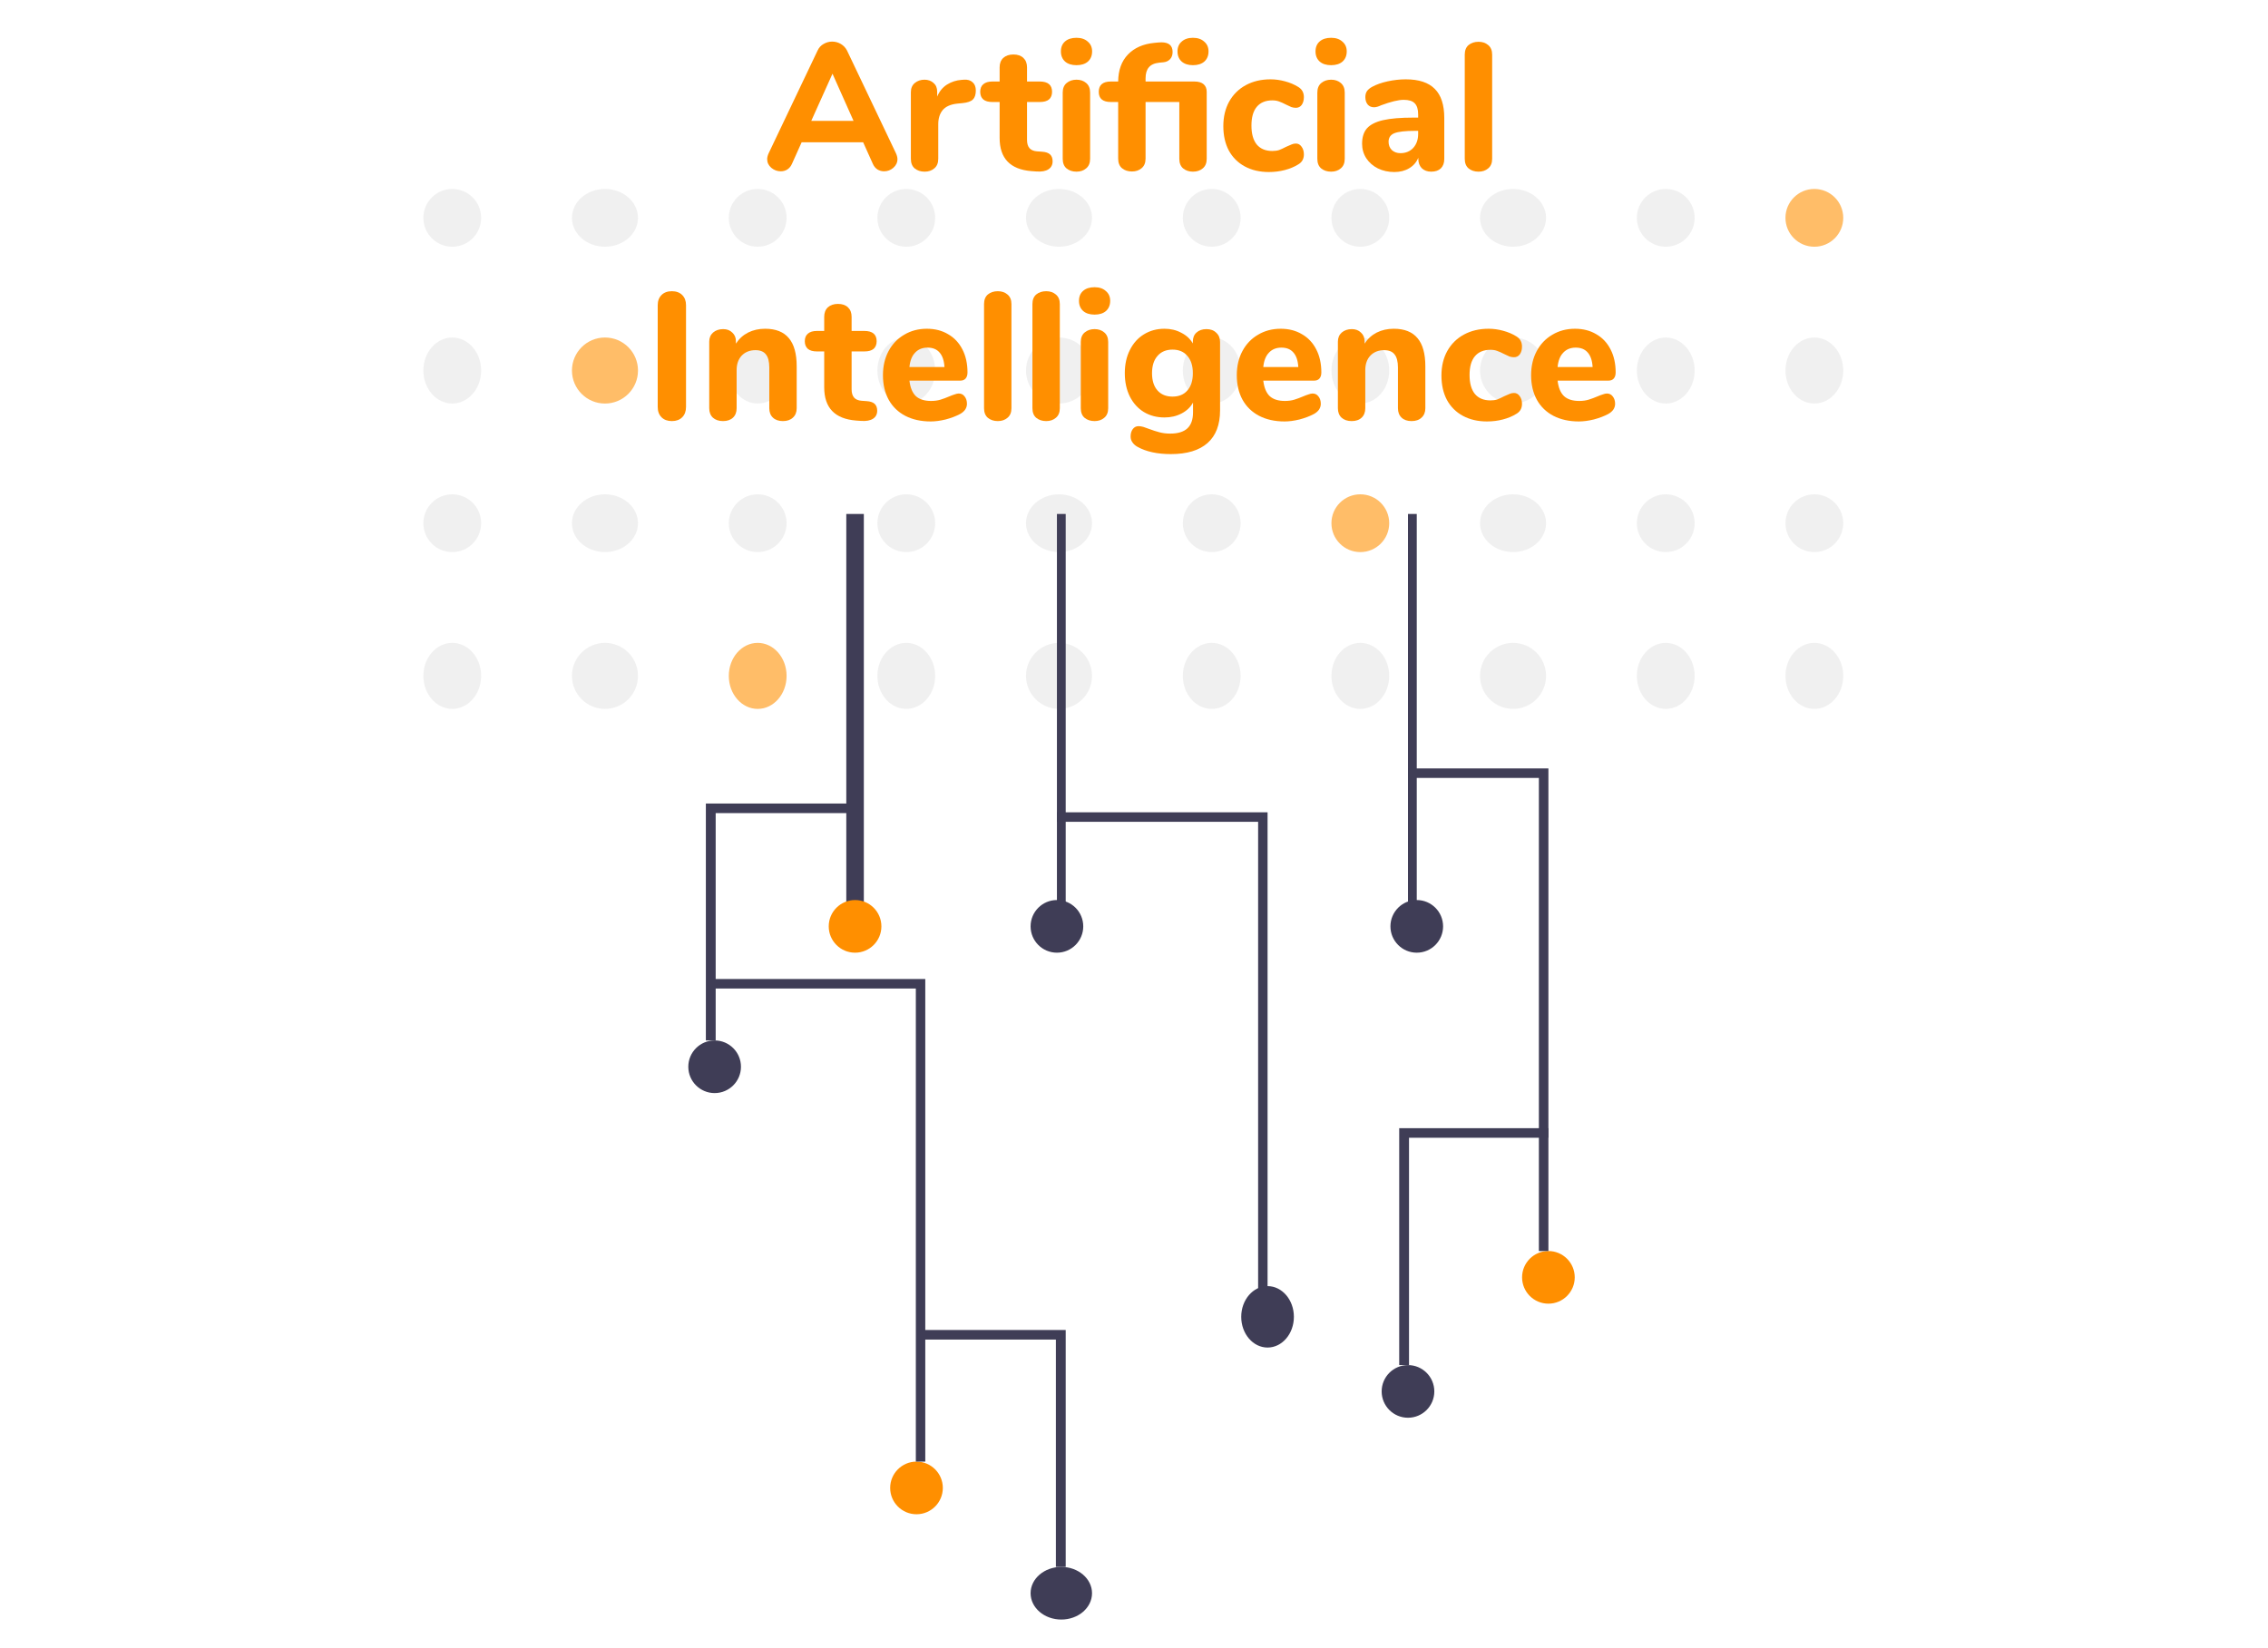 <svg width="300" height="218" viewBox="0 0 300 218" fill="none" xmlns="http://www.w3.org/2000/svg">
<g opacity="0.59">
<path d="M59.822 32.644C61.933 32.644 63.644 30.933 63.644 28.822C63.644 26.711 61.933 25 59.822 25C57.711 25 56 26.711 56 28.822C56 30.933 57.711 32.644 59.822 32.644Z" fill="#E6E6E6"/>
<path d="M80.023 32.644C82.435 32.644 84.391 30.933 84.391 28.822C84.391 26.711 82.435 25 80.023 25C77.611 25 75.655 26.711 75.655 28.822C75.655 30.933 77.611 32.644 80.023 32.644Z" fill="#E6E6E6"/>
<path d="M100.224 32.644C102.335 32.644 104.046 30.933 104.046 28.822C104.046 26.711 102.335 25 100.224 25C98.113 25 96.402 26.711 96.402 28.822C96.402 30.933 98.113 32.644 100.224 32.644Z" fill="#E6E6E6"/>
<path d="M119.879 32.644C121.99 32.644 123.701 30.933 123.701 28.822C123.701 26.711 121.99 25 119.879 25C117.769 25 116.058 26.711 116.058 28.822C116.058 30.933 117.769 32.644 119.879 32.644Z" fill="#E6E6E6"/>
<path d="M140.081 32.644C142.493 32.644 144.448 30.933 144.448 28.822C144.448 26.711 142.493 25 140.081 25C137.668 25 135.713 26.711 135.713 28.822C135.713 30.933 137.668 32.644 140.081 32.644Z" fill="#E6E6E6"/>
<path d="M160.282 32.644C162.392 32.644 164.104 30.933 164.104 28.822C164.104 26.711 162.392 25 160.282 25C158.171 25 156.46 26.711 156.46 28.822C156.46 30.933 158.171 32.644 160.282 32.644Z" fill="#E6E6E6"/>
<path d="M179.937 32.644C182.048 32.644 183.759 30.933 183.759 28.822C183.759 26.711 182.048 25 179.937 25C177.826 25 176.115 26.711 176.115 28.822C176.115 30.933 177.826 32.644 179.937 32.644Z" fill="#E6E6E6"/>
<path d="M200.138 32.644C202.55 32.644 204.506 30.933 204.506 28.822C204.506 26.711 202.55 25 200.138 25C197.726 25 195.77 26.711 195.77 28.822C195.77 30.933 197.726 32.644 200.138 32.644Z" fill="#E6E6E6"/>
<path d="M220.339 32.644C222.45 32.644 224.161 30.933 224.161 28.822C224.161 26.711 222.45 25 220.339 25C218.228 25 216.517 26.711 216.517 28.822C216.517 30.933 218.228 32.644 220.339 32.644Z" fill="#E6E6E6"/>
<path d="M239.994 32.644C242.105 32.644 243.816 30.933 243.816 28.822C243.816 26.711 242.105 25 239.994 25C237.884 25 236.172 26.711 236.172 28.822C236.172 30.933 237.884 32.644 239.994 32.644Z" fill="#FF8F00"/>
<path d="M59.822 53.391C61.933 53.391 63.644 51.435 63.644 49.023C63.644 46.611 61.933 44.655 59.822 44.655C57.711 44.655 56 46.611 56 49.023C56 51.435 57.711 53.391 59.822 53.391Z" fill="#E6E6E6"/>
<path d="M80.023 53.391C82.435 53.391 84.391 51.435 84.391 49.023C84.391 46.611 82.435 44.655 80.023 44.655C77.611 44.655 75.655 46.611 75.655 49.023C75.655 51.435 77.611 53.391 80.023 53.391Z" fill="#FF8F00"/>
<path d="M100.224 53.391C102.335 53.391 104.046 51.435 104.046 49.023C104.046 46.611 102.335 44.655 100.224 44.655C98.113 44.655 96.402 46.611 96.402 49.023C96.402 51.435 98.113 53.391 100.224 53.391Z" fill="#E6E6E6"/>
<path d="M119.879 53.391C121.99 53.391 123.701 51.435 123.701 49.023C123.701 46.611 121.99 44.655 119.879 44.655C117.769 44.655 116.058 46.611 116.058 49.023C116.058 51.435 117.769 53.391 119.879 53.391Z" fill="#E6E6E6"/>
<path d="M140.081 53.391C142.493 53.391 144.448 51.435 144.448 49.023C144.448 46.611 142.493 44.655 140.081 44.655C137.668 44.655 135.713 46.611 135.713 49.023C135.713 51.435 137.668 53.391 140.081 53.391Z" fill="#E6E6E6"/>
<path d="M160.282 53.391C162.392 53.391 164.104 51.435 164.104 49.023C164.104 46.611 162.392 44.655 160.282 44.655C158.171 44.655 156.46 46.611 156.46 49.023C156.46 51.435 158.171 53.391 160.282 53.391Z" fill="#E6E6E6"/>
<path d="M179.937 53.391C182.048 53.391 183.759 51.435 183.759 49.023C183.759 46.611 182.048 44.655 179.937 44.655C177.826 44.655 176.115 46.611 176.115 49.023C176.115 51.435 177.826 53.391 179.937 53.391Z" fill="#E6E6E6"/>
<path d="M200.138 53.391C202.55 53.391 204.506 51.435 204.506 49.023C204.506 46.611 202.55 44.655 200.138 44.655C197.726 44.655 195.77 46.611 195.77 49.023C195.77 51.435 197.726 53.391 200.138 53.391Z" fill="#E6E6E6"/>
<path d="M220.339 53.391C222.45 53.391 224.161 51.435 224.161 49.023C224.161 46.611 222.45 44.655 220.339 44.655C218.228 44.655 216.517 46.611 216.517 49.023C216.517 51.435 218.228 53.391 220.339 53.391Z" fill="#E6E6E6"/>
<path d="M239.994 53.391C242.105 53.391 243.816 51.435 243.816 49.023C243.816 46.611 242.105 44.655 239.994 44.655C237.884 44.655 236.172 46.611 236.172 49.023C236.172 51.435 237.884 53.391 239.994 53.391Z" fill="#E6E6E6"/>
<path d="M59.822 73.045C61.933 73.045 63.644 71.334 63.644 69.223C63.644 67.112 61.933 65.401 59.822 65.401C57.711 65.401 56 67.112 56 69.223C56 71.334 57.711 73.045 59.822 73.045Z" fill="#E6E6E6"/>
<path d="M80.023 73.045C82.435 73.045 84.391 71.334 84.391 69.223C84.391 67.112 82.435 65.401 80.023 65.401C77.611 65.401 75.655 67.112 75.655 69.223C75.655 71.334 77.611 73.045 80.023 73.045Z" fill="#E6E6E6"/>
<path d="M100.224 73.045C102.335 73.045 104.046 71.334 104.046 69.223C104.046 67.112 102.335 65.401 100.224 65.401C98.113 65.401 96.402 67.112 96.402 69.223C96.402 71.334 98.113 73.045 100.224 73.045Z" fill="#E6E6E6"/>
<path d="M119.879 73.045C121.99 73.045 123.701 71.334 123.701 69.223C123.701 67.112 121.99 65.401 119.879 65.401C117.769 65.401 116.058 67.112 116.058 69.223C116.058 71.334 117.769 73.045 119.879 73.045Z" fill="#E6E6E6"/>
<path d="M140.081 73.045C142.493 73.045 144.448 71.334 144.448 69.223C144.448 67.112 142.493 65.401 140.081 65.401C137.668 65.401 135.713 67.112 135.713 69.223C135.713 71.334 137.668 73.045 140.081 73.045Z" fill="#E6E6E6"/>
<path d="M160.282 73.045C162.392 73.045 164.104 71.334 164.104 69.223C164.104 67.112 162.392 65.401 160.282 65.401C158.171 65.401 156.46 67.112 156.46 69.223C156.46 71.334 158.171 73.045 160.282 73.045Z" fill="#E6E6E6"/>
<path d="M179.937 73.045C182.048 73.045 183.759 71.334 183.759 69.223C183.759 67.112 182.048 65.401 179.937 65.401C177.826 65.401 176.115 67.112 176.115 69.223C176.115 71.334 177.826 73.045 179.937 73.045Z" fill="#FF8F00"/>
<path d="M200.138 73.045C202.55 73.045 204.506 71.334 204.506 69.223C204.506 67.112 202.55 65.401 200.138 65.401C197.726 65.401 195.77 67.112 195.77 69.223C195.77 71.334 197.726 73.045 200.138 73.045Z" fill="#E6E6E6"/>
<path d="M220.339 73.045C222.45 73.045 224.161 71.334 224.161 69.223C224.161 67.112 222.45 65.401 220.339 65.401C218.228 65.401 216.517 67.112 216.517 69.223C216.517 71.334 218.228 73.045 220.339 73.045Z" fill="#E6E6E6"/>
<path d="M239.994 73.045C242.105 73.045 243.816 71.334 243.816 69.223C243.816 67.112 242.105 65.401 239.994 65.401C237.884 65.401 236.172 67.112 236.172 69.223C236.172 71.334 237.884 73.045 239.994 73.045Z" fill="#E6E6E6"/>
<path d="M59.822 93.792C61.933 93.792 63.644 91.837 63.644 89.424C63.644 87.012 61.933 85.057 59.822 85.057C57.711 85.057 56 87.012 56 89.424C56 91.837 57.711 93.792 59.822 93.792Z" fill="#E6E6E6"/>
<path d="M80.023 93.792C82.435 93.792 84.391 91.837 84.391 89.424C84.391 87.012 82.435 85.057 80.023 85.057C77.611 85.057 75.655 87.012 75.655 89.424C75.655 91.837 77.611 93.792 80.023 93.792Z" fill="#E6E6E6"/>
<path d="M100.224 93.792C102.335 93.792 104.046 91.837 104.046 89.424C104.046 87.012 102.335 85.057 100.224 85.057C98.113 85.057 96.402 87.012 96.402 89.424C96.402 91.837 98.113 93.792 100.224 93.792Z" fill="#FF8F00"/>
<path d="M119.879 93.792C121.99 93.792 123.701 91.837 123.701 89.424C123.701 87.012 121.99 85.057 119.879 85.057C117.769 85.057 116.058 87.012 116.058 89.424C116.058 91.837 117.769 93.792 119.879 93.792Z" fill="#E6E6E6"/>
<path d="M140.081 93.792C142.493 93.792 144.448 91.837 144.448 89.424C144.448 87.012 142.493 85.057 140.081 85.057C137.668 85.057 135.713 87.012 135.713 89.424C135.713 91.837 137.668 93.792 140.081 93.792Z" fill="#E6E6E6"/>
<path d="M160.282 93.792C162.392 93.792 164.104 91.837 164.104 89.424C164.104 87.012 162.392 85.057 160.282 85.057C158.171 85.057 156.46 87.012 156.46 89.424C156.46 91.837 158.171 93.792 160.282 93.792Z" fill="#E6E6E6"/>
<path d="M179.937 93.792C182.048 93.792 183.759 91.837 183.759 89.424C183.759 87.012 182.048 85.057 179.937 85.057C177.826 85.057 176.115 87.012 176.115 89.424C176.115 91.837 177.826 93.792 179.937 93.792Z" fill="#E6E6E6"/>
<path d="M200.138 93.792C202.55 93.792 204.506 91.837 204.506 89.424C204.506 87.012 202.55 85.057 200.138 85.057C197.726 85.057 195.77 87.012 195.77 89.424C195.77 91.837 197.726 93.792 200.138 93.792Z" fill="#E6E6E6"/>
<path d="M220.339 93.792C222.45 93.792 224.161 91.837 224.161 89.424C224.161 87.012 222.45 85.057 220.339 85.057C218.228 85.057 216.517 87.012 216.517 89.424C216.517 91.837 218.228 93.792 220.339 93.792Z" fill="#E6E6E6"/>
<path d="M239.994 93.792C242.105 93.792 243.816 91.837 243.816 89.424C243.816 87.012 242.105 85.057 239.994 85.057C237.884 85.057 236.172 87.012 236.172 89.424C236.172 91.837 237.884 93.792 239.994 93.792Z" fill="#E6E6E6"/>
</g>
<path d="M114.264 68H111.943V120.241H114.264V68Z" fill="#3F3D56"/>
<path d="M113.103 126.046C115.027 126.046 116.586 124.486 116.586 122.563C116.586 120.639 115.027 119.08 113.103 119.08C111.18 119.08 109.621 120.639 109.621 122.563C109.621 124.486 111.18 126.046 113.103 126.046Z" fill="#FF8F00"/>
<path d="M140.966 68H139.805V120.241H140.966V68Z" fill="#3F3D56"/>
<path d="M139.805 126.046C141.728 126.046 143.287 124.486 143.287 122.563C143.287 120.639 141.728 119.08 139.805 119.08C137.881 119.08 136.322 120.639 136.322 122.563C136.322 124.486 137.881 126.046 139.805 126.046Z" fill="#3F3D56"/>
<path d="M187.402 68H186.241V120.241H187.402V68Z" fill="#3F3D56"/>
<path d="M187.402 126.046C189.326 126.046 190.885 124.486 190.885 122.563C190.885 120.639 189.326 119.08 187.402 119.08C185.479 119.08 183.92 120.639 183.92 122.563C183.92 124.486 185.479 126.046 187.402 126.046Z" fill="#3F3D56"/>
<path d="M167.667 178.288C169.59 178.288 171.149 176.468 171.149 174.224C171.149 171.98 169.59 170.161 167.667 170.161C165.743 170.161 164.184 171.98 164.184 174.224C164.184 176.468 165.743 178.288 167.667 178.288Z" fill="#3F3D56"/>
<path d="M94.529 144.621C96.452 144.621 98.011 143.062 98.011 141.138C98.011 139.215 96.452 137.655 94.529 137.655C92.605 137.655 91.046 139.215 91.046 141.138C91.046 143.062 92.605 144.621 94.529 144.621Z" fill="#3F3D56"/>
<path d="M167.667 171.322H166.419V108.73H139.805V107.472H167.667V171.322Z" fill="#3F3D56"/>
<path d="M121.23 200.344C123.153 200.344 124.713 198.785 124.713 196.862C124.713 194.938 123.153 193.379 121.23 193.379C119.306 193.379 117.747 194.938 117.747 196.862C117.747 198.785 119.306 200.344 121.23 200.344Z" fill="#FF8F00"/>
<path d="M122.391 193.379H121.143V130.787H94.529V129.528H122.391V193.379Z" fill="#3F3D56"/>
<path d="M204.816 172.483C206.74 172.483 208.299 170.924 208.299 169C208.299 167.077 206.74 165.518 204.816 165.518C202.893 165.518 201.333 167.077 201.333 169C201.333 170.924 202.893 172.483 204.816 172.483Z" fill="#FF8F00"/>
<path d="M204.816 165.518H203.555V102.925H186.241V101.667H204.816V165.518Z" fill="#3F3D56"/>
<path d="M94.666 137.655H93.368V106.311H113.104V107.578H94.666V137.655Z" fill="#3F3D56"/>
<path d="M140.385 214.276C142.629 214.276 144.448 212.717 144.448 210.793C144.448 208.87 142.629 207.311 140.385 207.311C138.141 207.311 136.322 208.87 136.322 210.793C136.322 212.717 138.141 214.276 140.385 214.276Z" fill="#3F3D56"/>
<path d="M140.966 207.311H139.668V177.233H121.23V175.966H140.966V207.311Z" fill="#3F3D56"/>
<path d="M186.241 187.575C188.165 187.575 189.724 186.016 189.724 184.092C189.724 182.169 188.165 180.609 186.241 180.609C184.318 180.609 182.759 182.169 182.759 184.092C182.759 186.016 184.318 187.575 186.241 187.575Z" fill="#3F3D56"/>
<path d="M186.378 180.609H185.081V149.265H204.816V150.532H186.378V180.609Z" fill="#3F3D56"/>
<path d="M118.518 20.288C118.646 20.576 118.71 20.832 118.71 21.056C118.71 21.504 118.526 21.888 118.158 22.208C117.806 22.512 117.398 22.664 116.934 22.664C116.63 22.664 116.342 22.584 116.07 22.424C115.798 22.248 115.59 21.992 115.446 21.656L114.174 18.824H106.038L104.766 21.656C104.622 21.992 104.414 22.248 104.142 22.424C103.886 22.584 103.598 22.664 103.278 22.664C102.814 22.664 102.398 22.512 102.03 22.208C101.662 21.888 101.478 21.504 101.478 21.056C101.478 20.832 101.542 20.576 101.67 20.288L108.15 6.68C108.326 6.296 108.59 6.008 108.942 5.816C109.294 5.608 109.67 5.504 110.07 5.504C110.486 5.504 110.87 5.608 111.222 5.816C111.574 6.024 111.846 6.312 112.038 6.68L118.518 20.288ZM107.31 15.992H112.902L110.118 9.752L107.31 15.992Z" fill="#FF8F00"/>
<path d="M127.517 10.544C127.997 10.512 128.373 10.624 128.645 10.88C128.933 11.12 129.077 11.488 129.077 11.984C129.077 12.512 128.949 12.904 128.693 13.16C128.437 13.416 127.981 13.576 127.325 13.64L126.605 13.712C125.725 13.808 125.085 14.096 124.685 14.576C124.301 15.056 124.109 15.672 124.109 16.424V21.008C124.109 21.568 123.933 21.992 123.581 22.28C123.245 22.568 122.821 22.712 122.309 22.712C121.781 22.712 121.341 22.568 120.989 22.28C120.653 21.992 120.485 21.568 120.485 21.008V12.2C120.485 11.672 120.661 11.264 121.013 10.976C121.365 10.688 121.789 10.544 122.285 10.544C122.765 10.544 123.165 10.688 123.485 10.976C123.805 11.248 123.965 11.632 123.965 12.128V12.776C124.253 12.088 124.685 11.56 125.261 11.192C125.853 10.824 126.493 10.616 127.181 10.568L127.517 10.544Z" fill="#FF8F00"/>
<path d="M137.842 20.072C138.322 20.104 138.674 20.224 138.898 20.432C139.122 20.64 139.234 20.944 139.234 21.344C139.234 21.808 139.05 22.16 138.682 22.4C138.314 22.64 137.786 22.736 137.098 22.688L136.426 22.64C133.626 22.416 132.226 20.952 132.226 18.248V13.496H131.266C130.738 13.496 130.338 13.384 130.066 13.16C129.794 12.92 129.658 12.584 129.658 12.152C129.658 11.704 129.794 11.368 130.066 11.144C130.338 10.904 130.738 10.784 131.266 10.784H132.226V8.912C132.226 8.384 132.386 7.968 132.706 7.664C133.042 7.36 133.49 7.208 134.05 7.208C134.61 7.208 135.05 7.36 135.37 7.664C135.69 7.968 135.85 8.384 135.85 8.912V10.784H137.53C138.618 10.784 139.162 11.24 139.162 12.152C139.162 12.584 139.026 12.92 138.754 13.16C138.482 13.384 138.074 13.496 137.53 13.496H135.85V18.512C135.85 18.992 135.962 19.36 136.186 19.616C136.41 19.856 136.738 19.992 137.17 20.024L137.842 20.072Z" fill="#FF8F00"/>
<path d="M142.395 22.712C141.867 22.712 141.427 22.568 141.075 22.28C140.739 21.992 140.571 21.568 140.571 21.008V12.248C140.571 11.688 140.747 11.264 141.099 10.976C141.451 10.688 141.883 10.544 142.395 10.544C142.907 10.544 143.331 10.688 143.667 10.976C144.019 11.264 144.195 11.688 144.195 12.248V21.008C144.195 21.568 144.019 21.992 143.667 22.28C143.331 22.568 142.907 22.712 142.395 22.712ZM142.395 8.624C141.755 8.624 141.251 8.464 140.883 8.144C140.515 7.808 140.331 7.36 140.331 6.8C140.331 6.24 140.515 5.8 140.883 5.48C141.251 5.16 141.755 5 142.395 5C143.019 5 143.515 5.168 143.883 5.504C144.267 5.824 144.459 6.256 144.459 6.8C144.459 7.36 144.275 7.808 143.907 8.144C143.539 8.464 143.035 8.624 142.395 8.624Z" fill="#FF8F00"/>
<path d="M157.794 8.624C157.17 8.624 156.674 8.464 156.306 8.144C155.938 7.808 155.754 7.36 155.754 6.8C155.754 6.256 155.938 5.824 156.306 5.504C156.674 5.168 157.17 5 157.794 5C158.418 5 158.914 5.168 159.282 5.504C159.666 5.824 159.858 6.256 159.858 6.8C159.858 7.36 159.674 7.808 159.306 8.144C158.938 8.464 158.434 8.624 157.794 8.624ZM157.986 10.784C158.53 10.784 158.938 10.904 159.21 11.144C159.482 11.384 159.618 11.72 159.618 12.152V21.008C159.618 21.568 159.442 21.992 159.09 22.28C158.754 22.568 158.322 22.712 157.794 22.712C157.282 22.712 156.85 22.568 156.498 22.28C156.162 21.992 155.994 21.568 155.994 21.008V13.496H151.53V20.984C151.53 21.544 151.354 21.968 151.002 22.256C150.666 22.544 150.242 22.688 149.73 22.688C149.202 22.688 148.762 22.544 148.41 22.256C148.074 21.968 147.906 21.544 147.906 20.984V13.496H146.946C145.874 13.496 145.338 13.048 145.338 12.152C145.338 11.24 145.874 10.784 146.946 10.784H147.906C147.922 9.28 148.354 8.088 149.202 7.208C150.05 6.328 151.21 5.816 152.682 5.672L153.186 5.624C153.282 5.608 153.426 5.6 153.618 5.6C154.61 5.6 155.106 6.024 155.106 6.872C155.106 7.288 154.986 7.616 154.746 7.856C154.522 8.08 154.234 8.208 153.882 8.24L153.378 8.288C152.722 8.352 152.25 8.56 151.962 8.912C151.674 9.248 151.53 9.736 151.53 10.376V10.784H157.986Z" fill="#FF8F00"/>
<path d="M167.84 22.76C166.624 22.76 165.56 22.512 164.648 22.016C163.736 21.52 163.032 20.816 162.536 19.904C162.056 18.992 161.816 17.92 161.816 16.688C161.816 15.456 162.072 14.376 162.584 13.448C163.112 12.504 163.848 11.776 164.792 11.264C165.736 10.752 166.824 10.496 168.056 10.496C168.696 10.496 169.336 10.584 169.976 10.76C170.632 10.936 171.216 11.184 171.728 11.504C172.224 11.808 172.472 12.256 172.472 12.848C172.472 13.264 172.376 13.608 172.184 13.88C171.992 14.136 171.736 14.264 171.416 14.264C171.208 14.264 171.008 14.232 170.816 14.168C170.64 14.088 170.4 13.976 170.096 13.832C169.76 13.656 169.456 13.52 169.184 13.424C168.928 13.328 168.632 13.28 168.296 13.28C167.4 13.28 166.712 13.568 166.232 14.144C165.768 14.704 165.536 15.528 165.536 16.616C165.536 17.704 165.768 18.536 166.232 19.112C166.712 19.688 167.4 19.976 168.296 19.976C168.632 19.976 168.928 19.936 169.184 19.856C169.44 19.76 169.752 19.616 170.12 19.424C170.424 19.28 170.664 19.176 170.84 19.112C171.016 19.032 171.208 18.992 171.416 18.992C171.72 18.992 171.968 19.128 172.16 19.4C172.368 19.672 172.472 20.016 172.472 20.432C172.472 21.024 172.224 21.464 171.728 21.752C171.216 22.072 170.624 22.32 169.952 22.496C169.28 22.672 168.576 22.76 167.84 22.76Z" fill="#FF8F00"/>
<path d="M176.075 22.712C175.547 22.712 175.107 22.568 174.755 22.28C174.419 21.992 174.251 21.568 174.251 21.008V12.248C174.251 11.688 174.427 11.264 174.779 10.976C175.131 10.688 175.563 10.544 176.075 10.544C176.587 10.544 177.011 10.688 177.347 10.976C177.699 11.264 177.875 11.688 177.875 12.248V21.008C177.875 21.568 177.699 21.992 177.347 22.28C177.011 22.568 176.587 22.712 176.075 22.712ZM176.075 8.624C175.435 8.624 174.931 8.464 174.563 8.144C174.195 7.808 174.011 7.36 174.011 6.8C174.011 6.24 174.195 5.8 174.563 5.48C174.931 5.16 175.435 5 176.075 5C176.699 5 177.195 5.168 177.563 5.504C177.947 5.824 178.139 6.256 178.139 6.8C178.139 7.36 177.955 7.808 177.587 8.144C177.219 8.464 176.715 8.624 176.075 8.624Z" fill="#FF8F00"/>
<path d="M185.953 10.496C187.681 10.496 188.962 10.92 189.794 11.768C190.626 12.6 191.042 13.88 191.042 15.608V21.032C191.042 21.56 190.89 21.976 190.586 22.28C190.282 22.568 189.857 22.712 189.313 22.712C188.801 22.712 188.385 22.56 188.065 22.256C187.761 21.936 187.609 21.528 187.609 21.032V20.864C187.369 21.456 186.969 21.92 186.41 22.256C185.85 22.592 185.193 22.76 184.441 22.76C183.641 22.76 182.913 22.6 182.257 22.28C181.618 21.96 181.105 21.512 180.721 20.936C180.354 20.36 180.17 19.72 180.17 19.016C180.17 18.152 180.385 17.472 180.817 16.976C181.265 16.48 181.978 16.12 182.953 15.896C183.929 15.672 185.266 15.56 186.962 15.56H187.586V15.128C187.586 14.456 187.434 13.968 187.13 13.664C186.841 13.36 186.354 13.208 185.665 13.208C184.977 13.208 183.985 13.448 182.689 13.928C182.322 14.104 182.009 14.192 181.754 14.192C181.402 14.192 181.121 14.072 180.913 13.832C180.705 13.576 180.602 13.248 180.602 12.848C180.602 12.528 180.674 12.264 180.817 12.056C180.961 11.848 181.193 11.656 181.513 11.48C182.073 11.176 182.753 10.936 183.553 10.76C184.369 10.584 185.17 10.496 185.953 10.496ZM185.233 20.264C185.938 20.264 186.506 20.032 186.938 19.568C187.369 19.088 187.586 18.472 187.586 17.72V17.312H187.177C185.882 17.312 184.969 17.416 184.441 17.624C183.929 17.832 183.674 18.208 183.674 18.752C183.674 19.2 183.817 19.568 184.105 19.856C184.41 20.128 184.785 20.264 185.233 20.264Z" fill="#FF8F00"/>
<path d="M195.575 22.712C195.047 22.712 194.607 22.568 194.255 22.28C193.919 21.992 193.751 21.568 193.751 21.008V7.232C193.751 6.672 193.919 6.248 194.255 5.96C194.607 5.672 195.047 5.528 195.575 5.528C196.087 5.528 196.511 5.672 196.847 5.96C197.199 6.248 197.375 6.672 197.375 7.232V21.008C197.375 21.568 197.199 21.992 196.847 22.28C196.511 22.568 196.087 22.712 195.575 22.712Z" fill="#FF8F00"/>
<path d="M88.872 55.712C88.296 55.712 87.84 55.544 87.504 55.208C87.168 54.872 87 54.416 87 53.84V40.376C87 39.816 87.168 39.368 87.504 39.032C87.84 38.696 88.296 38.528 88.872 38.528C89.448 38.528 89.904 38.696 90.24 39.032C90.576 39.368 90.744 39.816 90.744 40.376V53.84C90.744 54.416 90.576 54.872 90.24 55.208C89.904 55.544 89.448 55.712 88.872 55.712Z" fill="#FF8F00"/>
<path d="M101.206 43.496C102.614 43.496 103.662 43.912 104.35 44.744C105.038 45.56 105.382 46.8 105.382 48.464V54.008C105.382 54.536 105.214 54.952 104.878 55.256C104.558 55.56 104.118 55.712 103.558 55.712C102.998 55.712 102.558 55.56 102.238 55.256C101.918 54.952 101.758 54.536 101.758 54.008V48.632C101.758 47.832 101.606 47.248 101.302 46.88C101.014 46.512 100.558 46.328 99.934 46.328C99.182 46.328 98.574 46.568 98.11 47.048C97.662 47.528 97.438 48.168 97.438 48.968V54.008C97.438 54.536 97.278 54.952 96.958 55.256C96.638 55.56 96.198 55.712 95.638 55.712C95.078 55.712 94.63 55.56 94.294 55.256C93.974 54.952 93.814 54.536 93.814 54.008V45.2C93.814 44.704 93.982 44.304 94.318 44C94.67 43.696 95.118 43.544 95.662 43.544C96.158 43.544 96.558 43.696 96.862 44C97.182 44.288 97.342 44.664 97.342 45.128V45.464C97.758 44.824 98.294 44.336 98.95 44C99.622 43.664 100.374 43.496 101.206 43.496Z" fill="#FF8F00"/>
<path d="M114.639 53.072C115.119 53.104 115.471 53.224 115.695 53.432C115.919 53.64 116.031 53.944 116.031 54.344C116.031 54.808 115.847 55.16 115.479 55.4C115.111 55.64 114.583 55.736 113.895 55.688L113.223 55.64C110.423 55.416 109.023 53.952 109.023 51.248V46.496H108.063C107.535 46.496 107.135 46.384 106.863 46.16C106.591 45.92 106.455 45.584 106.455 45.152C106.455 44.704 106.591 44.368 106.863 44.144C107.135 43.904 107.535 43.784 108.063 43.784H109.023V41.912C109.023 41.384 109.183 40.968 109.503 40.664C109.839 40.36 110.287 40.208 110.847 40.208C111.407 40.208 111.847 40.36 112.167 40.664C112.487 40.968 112.647 41.384 112.647 41.912V43.784H114.327C115.415 43.784 115.959 44.24 115.959 45.152C115.959 45.584 115.823 45.92 115.551 46.16C115.279 46.384 114.871 46.496 114.327 46.496H112.647V51.512C112.647 51.992 112.759 52.36 112.983 52.616C113.207 52.856 113.535 52.992 113.967 53.024L114.639 53.072Z" fill="#FF8F00"/>
<path d="M126.824 52.064C127.144 52.064 127.4 52.192 127.592 52.448C127.8 52.704 127.904 53.032 127.904 53.432C127.904 53.704 127.824 53.96 127.664 54.2C127.504 54.424 127.28 54.616 126.992 54.776C126.448 55.064 125.816 55.304 125.096 55.496C124.376 55.672 123.712 55.76 123.104 55.76C121.824 55.76 120.704 55.512 119.744 55.016C118.8 54.52 118.072 53.816 117.56 52.904C117.048 51.976 116.792 50.888 116.792 49.64C116.792 48.44 117.04 47.376 117.536 46.448C118.032 45.52 118.72 44.8 119.6 44.288C120.48 43.76 121.48 43.496 122.6 43.496C123.672 43.496 124.608 43.736 125.408 44.216C126.224 44.68 126.856 45.352 127.304 46.232C127.752 47.096 127.976 48.112 127.976 49.28C127.976 49.632 127.888 49.904 127.712 50.096C127.552 50.272 127.32 50.36 127.016 50.36H120.296C120.408 51.304 120.696 51.992 121.16 52.424C121.624 52.84 122.288 53.048 123.152 53.048C123.616 53.048 124.032 52.992 124.4 52.88C124.768 52.768 125.176 52.616 125.624 52.424C125.848 52.328 126.064 52.248 126.272 52.184C126.48 52.104 126.664 52.064 126.824 52.064ZM122.696 45.992C122.008 45.992 121.456 46.216 121.04 46.664C120.624 47.096 120.376 47.728 120.296 48.56H124.928C124.88 47.712 124.664 47.072 124.28 46.64C123.912 46.208 123.384 45.992 122.696 45.992Z" fill="#FF8F00"/>
<path d="M131.989 55.712C131.461 55.712 131.021 55.568 130.669 55.28C130.333 54.992 130.165 54.568 130.165 54.008V40.232C130.165 39.672 130.333 39.248 130.669 38.96C131.021 38.672 131.461 38.528 131.989 38.528C132.501 38.528 132.925 38.672 133.261 38.96C133.613 39.248 133.789 39.672 133.789 40.232V54.008C133.789 54.568 133.613 54.992 133.261 55.28C132.925 55.568 132.501 55.712 131.989 55.712Z" fill="#FF8F00"/>
<path d="M138.388 55.712C137.86 55.712 137.42 55.568 137.068 55.28C136.732 54.992 136.564 54.568 136.564 54.008V40.232C136.564 39.672 136.732 39.248 137.068 38.96C137.42 38.672 137.86 38.528 138.388 38.528C138.9 38.528 139.324 38.672 139.66 38.96C140.012 39.248 140.188 39.672 140.188 40.232V54.008C140.188 54.568 140.012 54.992 139.66 55.28C139.324 55.568 138.9 55.712 138.388 55.712Z" fill="#FF8F00"/>
<path d="M144.786 55.712C144.258 55.712 143.818 55.568 143.466 55.28C143.13 54.992 142.962 54.568 142.962 54.008V45.248C142.962 44.688 143.138 44.264 143.49 43.976C143.842 43.688 144.274 43.544 144.786 43.544C145.298 43.544 145.722 43.688 146.058 43.976C146.41 44.264 146.586 44.688 146.586 45.248V54.008C146.586 54.568 146.41 54.992 146.058 55.28C145.722 55.568 145.298 55.712 144.786 55.712ZM144.786 41.624C144.146 41.624 143.642 41.464 143.274 41.144C142.906 40.808 142.722 40.36 142.722 39.8C142.722 39.24 142.906 38.8 143.274 38.48C143.642 38.16 144.146 38 144.786 38C145.41 38 145.906 38.168 146.274 38.504C146.658 38.824 146.85 39.256 146.85 39.8C146.85 40.36 146.666 40.808 146.298 41.144C145.93 41.464 145.426 41.624 144.786 41.624Z" fill="#FF8F00"/>
<path d="M159.584 43.544C160.128 43.544 160.56 43.704 160.88 44.024C161.216 44.328 161.384 44.736 161.384 45.248V54.296C161.384 56.2 160.832 57.64 159.728 58.616C158.624 59.592 157.008 60.08 154.88 60.08C153.088 60.08 151.616 59.76 150.464 59.12C150.176 58.96 149.952 58.76 149.792 58.52C149.632 58.296 149.552 58.04 149.552 57.752C149.552 57.352 149.648 57.024 149.84 56.768C150.032 56.512 150.288 56.384 150.608 56.384C150.784 56.384 150.992 56.416 151.232 56.48C151.472 56.56 151.72 56.648 151.976 56.744C152.488 56.936 152.96 57.088 153.392 57.2C153.824 57.312 154.288 57.368 154.784 57.368C155.808 57.368 156.568 57.136 157.064 56.672C157.56 56.208 157.808 55.504 157.808 54.56V53.264C157.472 53.872 156.968 54.352 156.296 54.704C155.624 55.056 154.872 55.232 154.04 55.232C153.016 55.232 152.104 54.992 151.304 54.512C150.52 54.032 149.904 53.352 149.456 52.472C149.008 51.576 148.784 50.544 148.784 49.376C148.784 48.208 149.008 47.184 149.456 46.304C149.904 45.408 150.52 44.72 151.304 44.24C152.104 43.744 153.016 43.496 154.04 43.496C154.856 43.496 155.592 43.672 156.248 44.024C156.92 44.36 157.432 44.832 157.784 45.44V45.2C157.784 44.688 157.944 44.288 158.264 44C158.6 43.696 159.04 43.544 159.584 43.544ZM155.096 52.472C155.944 52.472 156.6 52.2 157.064 51.656C157.544 51.112 157.784 50.352 157.784 49.376C157.784 48.4 157.544 47.64 157.064 47.096C156.6 46.536 155.944 46.256 155.096 46.256C154.248 46.256 153.584 46.536 153.104 47.096C152.624 47.64 152.384 48.4 152.384 49.376C152.384 50.352 152.624 51.112 153.104 51.656C153.584 52.2 154.248 52.472 155.096 52.472Z" fill="#FF8F00"/>
<path d="M173.629 52.064C173.949 52.064 174.205 52.192 174.397 52.448C174.605 52.704 174.709 53.032 174.709 53.432C174.709 53.704 174.629 53.96 174.469 54.2C174.309 54.424 174.085 54.616 173.797 54.776C173.253 55.064 172.621 55.304 171.901 55.496C171.181 55.672 170.517 55.76 169.909 55.76C168.629 55.76 167.509 55.512 166.549 55.016C165.605 54.52 164.877 53.816 164.365 52.904C163.853 51.976 163.597 50.888 163.597 49.64C163.597 48.44 163.845 47.376 164.341 46.448C164.837 45.52 165.525 44.8 166.405 44.288C167.285 43.76 168.285 43.496 169.405 43.496C170.477 43.496 171.413 43.736 172.213 44.216C173.029 44.68 173.661 45.352 174.109 46.232C174.557 47.096 174.781 48.112 174.781 49.28C174.781 49.632 174.693 49.904 174.517 50.096C174.357 50.272 174.125 50.36 173.821 50.36H167.101C167.213 51.304 167.501 51.992 167.965 52.424C168.429 52.84 169.093 53.048 169.957 53.048C170.421 53.048 170.837 52.992 171.205 52.88C171.573 52.768 171.981 52.616 172.429 52.424C172.653 52.328 172.869 52.248 173.077 52.184C173.285 52.104 173.469 52.064 173.629 52.064ZM169.501 45.992C168.813 45.992 168.261 46.216 167.845 46.664C167.429 47.096 167.181 47.728 167.101 48.56H171.733C171.685 47.712 171.469 47.072 171.085 46.64C170.717 46.208 170.189 45.992 169.501 45.992Z" fill="#FF8F00"/>
<path d="M184.362 43.496C185.77 43.496 186.818 43.912 187.506 44.744C188.194 45.56 188.538 46.8 188.538 48.464V54.008C188.538 54.536 188.37 54.952 188.034 55.256C187.714 55.56 187.274 55.712 186.714 55.712C186.154 55.712 185.714 55.56 185.394 55.256C185.074 54.952 184.914 54.536 184.914 54.008V48.632C184.914 47.832 184.762 47.248 184.458 46.88C184.17 46.512 183.714 46.328 183.09 46.328C182.338 46.328 181.73 46.568 181.266 47.048C180.818 47.528 180.594 48.168 180.594 48.968V54.008C180.594 54.536 180.434 54.952 180.114 55.256C179.794 55.56 179.354 55.712 178.794 55.712C178.234 55.712 177.786 55.56 177.45 55.256C177.13 54.952 176.97 54.536 176.97 54.008V45.2C176.97 44.704 177.138 44.304 177.474 44C177.826 43.696 178.274 43.544 178.818 43.544C179.314 43.544 179.714 43.696 180.018 44C180.338 44.288 180.498 44.664 180.498 45.128V45.464C180.914 44.824 181.45 44.336 182.106 44C182.778 43.664 183.53 43.496 184.362 43.496Z" fill="#FF8F00"/>
<path d="M196.691 55.76C195.475 55.76 194.411 55.512 193.499 55.016C192.587 54.52 191.883 53.816 191.387 52.904C190.907 51.992 190.667 50.92 190.667 49.688C190.667 48.456 190.923 47.376 191.435 46.448C191.963 45.504 192.699 44.776 193.643 44.264C194.587 43.752 195.675 43.496 196.907 43.496C197.547 43.496 198.187 43.584 198.827 43.76C199.483 43.936 200.067 44.184 200.579 44.504C201.075 44.808 201.323 45.256 201.323 45.848C201.323 46.264 201.227 46.608 201.035 46.88C200.843 47.136 200.587 47.264 200.267 47.264C200.059 47.264 199.859 47.232 199.667 47.168C199.491 47.088 199.251 46.976 198.947 46.832C198.611 46.656 198.307 46.52 198.035 46.424C197.779 46.328 197.483 46.28 197.147 46.28C196.251 46.28 195.563 46.568 195.083 47.144C194.619 47.704 194.387 48.528 194.387 49.616C194.387 50.704 194.619 51.536 195.083 52.112C195.563 52.688 196.251 52.976 197.147 52.976C197.483 52.976 197.779 52.936 198.035 52.856C198.291 52.76 198.603 52.616 198.971 52.424C199.275 52.28 199.515 52.176 199.691 52.112C199.867 52.032 200.059 51.992 200.267 51.992C200.571 51.992 200.819 52.128 201.011 52.4C201.219 52.672 201.323 53.016 201.323 53.432C201.323 54.024 201.075 54.464 200.579 54.752C200.067 55.072 199.475 55.32 198.803 55.496C198.131 55.672 197.427 55.76 196.691 55.76Z" fill="#FF8F00"/>
<path d="M212.559 52.064C212.879 52.064 213.135 52.192 213.327 52.448C213.535 52.704 213.639 53.032 213.639 53.432C213.639 53.704 213.559 53.96 213.399 54.2C213.239 54.424 213.015 54.616 212.727 54.776C212.183 55.064 211.551 55.304 210.831 55.496C210.111 55.672 209.447 55.76 208.839 55.76C207.559 55.76 206.439 55.512 205.479 55.016C204.535 54.52 203.807 53.816 203.295 52.904C202.783 51.976 202.527 50.888 202.527 49.64C202.527 48.44 202.775 47.376 203.271 46.448C203.767 45.52 204.455 44.8 205.335 44.288C206.215 43.76 207.215 43.496 208.335 43.496C209.407 43.496 210.343 43.736 211.143 44.216C211.959 44.68 212.591 45.352 213.039 46.232C213.487 47.096 213.711 48.112 213.711 49.28C213.711 49.632 213.623 49.904 213.447 50.096C213.287 50.272 213.055 50.36 212.751 50.36H206.031C206.143 51.304 206.431 51.992 206.895 52.424C207.359 52.84 208.023 53.048 208.887 53.048C209.351 53.048 209.767 52.992 210.135 52.88C210.503 52.768 210.911 52.616 211.359 52.424C211.583 52.328 211.799 52.248 212.007 52.184C212.215 52.104 212.399 52.064 212.559 52.064ZM208.431 45.992C207.743 45.992 207.191 46.216 206.775 46.664C206.359 47.096 206.111 47.728 206.031 48.56H210.663C210.615 47.712 210.399 47.072 210.015 46.64C209.647 46.208 209.119 45.992 208.431 45.992Z" fill="#FF8F00"/>
</svg>
